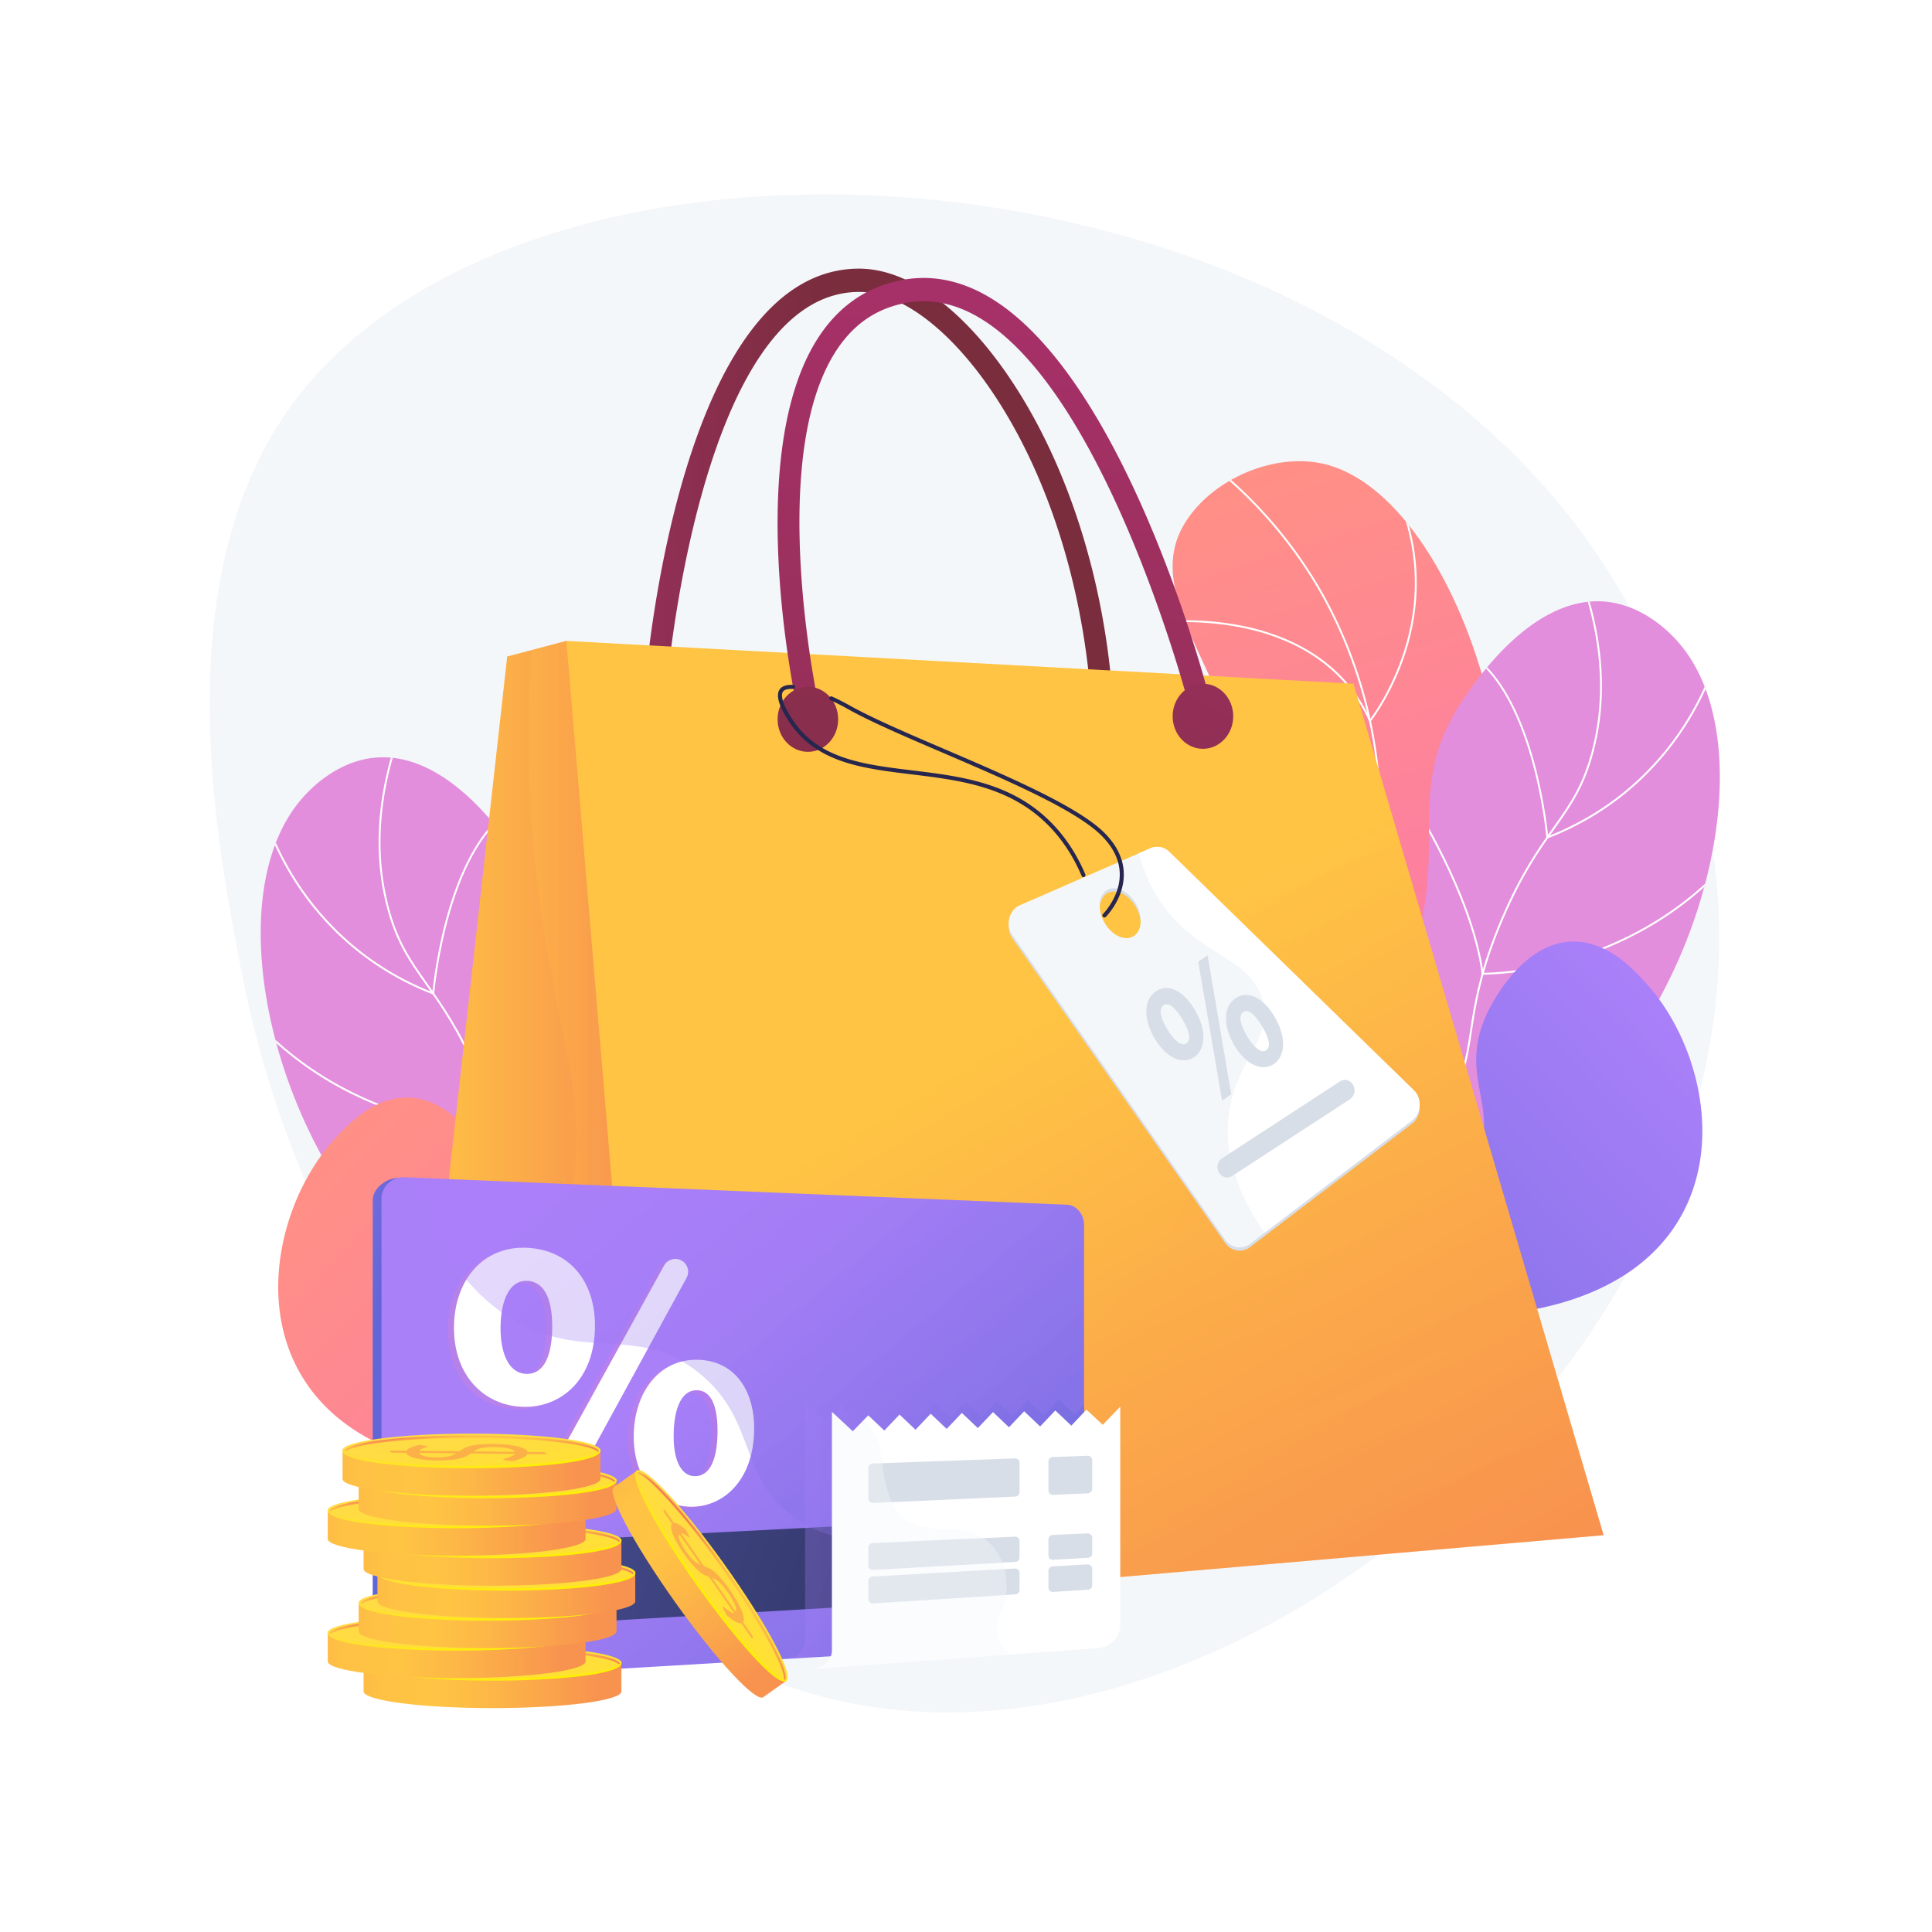 <svg xmlns="http://www.w3.org/2000/svg" xmlns:xlink="http://www.w3.org/1999/xlink" viewBox="0 0 3710 3710"><defs><style>.cls-1{fill:url(#linear-gradient);}.cls-2{fill:url(#linear-gradient-2);}.cls-3{fill:url(#linear-gradient-3);}.cls-4{isolation:isolate;}.cls-5{fill:#fff;}.cls-31,.cls-6{fill:#f4f7fa;}.cls-7{clip-path:url(#clip-path);}.cls-8{mix-blend-mode:soft-light;}.cls-9{clip-path:url(#clip-path-2);}.cls-10{fill:url(#linear-gradient-6);}.cls-11{clip-path:url(#clip-path-3);}.cls-12{fill:url(#linear-gradient-8);}.cls-13{fill:url(#linear-gradient-9);}.cls-14{fill:url(#linear-gradient-10);}.cls-15,.cls-17,.cls-29,.cls-30{opacity:0.3;}.cls-15,.cls-17,.cls-27,.cls-29,.cls-30,.cls-31{mix-blend-mode:multiply;}.cls-15{fill:url(#linear-gradient-11);}.cls-16{fill:url(#linear-gradient-12);}.cls-18{fill:url(#linear-gradient-13);}.cls-19{fill:url(#linear-gradient-14);}.cls-20{fill:url(#linear-gradient-15);}.cls-21{fill:url(#linear-gradient-16);}.cls-22{fill:#d8dee8;}.cls-23{fill:#26264f;}.cls-24{fill:url(#linear-gradient-17);}.cls-25{fill:url(#linear-gradient-18);}.cls-26{fill:url(#linear-gradient-19);}.cls-27{opacity:0.15;}.cls-28{fill:url(#linear-gradient-20);}.cls-29{fill:url(#linear-gradient-21);}.cls-30{fill:url(#linear-gradient-22);}.cls-31{opacity:0.4;}.cls-32{fill:url(#linear-gradient-23);}.cls-33{fill:url(#linear-gradient-24);}.cls-34{fill:url(#linear-gradient-25);}.cls-35{fill:#fcb048;}.cls-36{fill:url(#linear-gradient-26);}.cls-37{fill:url(#linear-gradient-27);}.cls-38{fill:url(#linear-gradient-28);}.cls-39{fill:url(#linear-gradient-29);}.cls-40{fill:url(#linear-gradient-30);}.cls-41{fill:url(#linear-gradient-31);}.cls-42{fill:url(#linear-gradient-32);}.cls-43{fill:url(#linear-gradient-33);}.cls-44{fill:url(#linear-gradient-34);}.cls-45{fill:url(#linear-gradient-35);}.cls-46{fill:url(#linear-gradient-36);}.cls-47{fill:url(#linear-gradient-37);}.cls-48{fill:url(#linear-gradient-38);}.cls-49{fill:url(#linear-gradient-39);}.cls-50{fill:url(#linear-gradient-40);}.cls-51{fill:url(#linear-gradient-41);}.cls-52{fill:url(#linear-gradient-42);}.cls-53{fill:url(#linear-gradient-43);}.cls-54{fill:url(#linear-gradient-44);}.cls-55{fill:url(#linear-gradient-45);}.cls-56{fill:url(#linear-gradient-46);}.cls-57{fill:url(#linear-gradient-47);}.cls-58{fill:url(#linear-gradient-48);}.cls-59{fill:url(#linear-gradient-49);}.cls-60{fill:url(#linear-gradient-50);}.cls-61{fill:url(#linear-gradient-51);}.cls-62{fill:url(#linear-gradient-52);}.cls-63{fill:url(#linear-gradient-53);}.cls-64{fill:url(#linear-gradient-54);}.cls-65{fill:url(#linear-gradient-55);}.cls-66{fill:url(#linear-gradient-56);}.cls-67{fill:url(#linear-gradient-57);}.cls-68{fill:url(#linear-gradient-58);}</style><linearGradient id="linear-gradient" x1="2321.58" y1="913.67" x2="2842.37" y2="2570.73" gradientUnits="userSpaceOnUse"><stop offset="0" stop-color="#ff9085"/><stop offset="1" stop-color="#fb6fbb"/></linearGradient><linearGradient id="linear-gradient-2" x1="3262.68" y1="1149.41" x2="3948.51" y2="-92.99" gradientUnits="userSpaceOnUse"><stop offset="0" stop-color="#e38ddd"/><stop offset="1" stop-color="#9571f6"/></linearGradient><linearGradient id="linear-gradient-3" x1="5203.57" y1="11478.38" x2="6392.88" y2="14061.24" xlink:href="#linear-gradient-2"/><clipPath id="clip-path"><path class="cls-1" d="M2621.78,2850.19c-86.65-99.34-199.68-259.14-237.28-473.74-43.18-246.41,52.54-339.86,54-623.42,2.13-404.77-269.26-582.51-161.33-751.61,52.64-82.46,169.35-131.88,263-111.07C2807.41,949.74,3020.6,1610.58,2800,1997c-99.78,174.75-234,215.8-283,408.06C2473.64,2574.92,2553.05,2741.27,2621.78,2850.19Z"/></clipPath><clipPath id="clip-path-2"><path class="cls-2" d="M2427.93,2719c-45.59-72.06-104.15-190-86.86-324.88,30.17-235.36,257.24-257.57,363.65-541.07,85.82-228.65-16.61-334.81,109.1-515.82,21-30.3,130.54-194.36,268.83-181.94,77.93,7,130.41,66.84,140.26,78.07,148.89,169.79,78.55,564-123.77,816.26-116.24,144.94-176.06,138.94-401,345.79A1619.52,1619.52,0,0,0,2427.93,2719Z"/></clipPath><linearGradient id="linear-gradient-6" x1="-271.33" y1="969.76" x2="-1502.24" y2="1980.86" gradientTransform="translate(3435.64 969.42) rotate(-3.96)" gradientUnits="userSpaceOnUse"><stop offset="0" stop-color="#aa80f9"/><stop offset="1" stop-color="#6165d7"/></linearGradient><clipPath id="clip-path-3"><path class="cls-3" d="M1375.27,3018.58c45.59-72.06,104.15-190,86.86-324.88-30.17-235.36-257.24-257.57-363.65-541.07-85.82-228.65,16.62-334.81-109.09-515.82-21-30.3-130.54-194.36-268.84-181.94-77.93,7-130.4,66.84-140.25,78.07-148.9,169.79-78.55,564,123.76,816.26,116.25,144.94,176.06,138.94,401,345.79A1619.17,1619.17,0,0,1,1375.27,3018.58Z"/></clipPath><linearGradient id="linear-gradient-8" x1="2234.92" y1="1443.47" x2="1004.02" y2="2454.57" gradientTransform="matrix(-1, -0.07, -0.07, 1, 2900.24, 969.42)" xlink:href="#linear-gradient"/><linearGradient id="linear-gradient-9" x1="877.88" y1="972.08" x2="1612.7" y2="940.13" gradientUnits="userSpaceOnUse"><stop offset="0" stop-color="#ab316d"/><stop offset="1" stop-color="#792d3d"/></linearGradient><linearGradient id="linear-gradient-10" x1="801.07" y1="2168.72" x2="1488.33" y2="2168.72" gradientUnits="userSpaceOnUse"><stop offset="0" stop-color="#ffc444"/><stop offset="1" stop-color="#f36f56"/></linearGradient><linearGradient id="linear-gradient-11" x1="986.61" y1="2168.72" x2="1488.33" y2="2168.72" xlink:href="#linear-gradient-10"/><linearGradient id="linear-gradient-12" x1="1828.72" y1="2052.52" x2="3028.88" y2="4074.61" xlink:href="#linear-gradient-10"/><linearGradient id="linear-gradient-13" x1="1825.22" y1="1873.06" x2="2796.81" y2="4154.84" xlink:href="#linear-gradient-10"/><linearGradient id="linear-gradient-14" x1="2004.46" y1="306.1" x2="1684.99" y2="3033.04" xlink:href="#linear-gradient-9"/><linearGradient id="linear-gradient-15" x1="2172.62" y1="199.37" x2="1248.28" y2="1957.88" xlink:href="#linear-gradient-9"/><linearGradient id="linear-gradient-16" x1="2755.06" y1="528.78" x2="1830.72" y2="2287.28" xlink:href="#linear-gradient-9"/><linearGradient id="linear-gradient-17" x1="495.45" y1="2628.03" x2="706.13" y2="2661.89" gradientTransform="matrix(1, 0, 0, 1, 0, 0)" xlink:href="#linear-gradient-6"/><linearGradient id="linear-gradient-18" x1="1283.71" y1="2622.69" x2="2156.49" y2="3664.76" gradientTransform="matrix(1, 0, 0, 1, 0, 0)" xlink:href="#linear-gradient-6"/><linearGradient id="linear-gradient-19" x1="1061.54" y1="2913.13" x2="2205.18" y2="3274.28" gradientUnits="userSpaceOnUse"><stop offset="0" stop-color="#444b8c"/><stop offset="1" stop-color="#26264f"/></linearGradient><linearGradient id="linear-gradient-20" x1="890.63" y1="2653.51" x2="1469.94" y2="2653.51" gradientTransform="matrix(1, 0.02, -0.02, 1, 8.04, -12.9)" xlink:href="#linear-gradient"/><linearGradient id="linear-gradient-21" x1="1253.43" y1="2116.37" x2="2126.22" y2="3158.44" gradientTransform="matrix(1, 0, 0, 1, 0, 0)" xlink:href="#linear-gradient-6"/><linearGradient id="linear-gradient-22" x1="1512.64" y1="2936.19" x2="2081.65" y2="2936.19" gradientTransform="matrix(1, 0, 0, 1, 0, 0)" xlink:href="#linear-gradient-6"/><linearGradient id="linear-gradient-23" x1="655.86" y1="3236.55" x2="1225.46" y2="3236.55" gradientUnits="userSpaceOnUse"><stop offset="0" stop-color="#fcb148"/><stop offset="0.05" stop-color="#fdba46"/><stop offset="0.14" stop-color="#ffc244"/><stop offset="0.32" stop-color="#ffc444"/><stop offset="0.48" stop-color="#fdb946"/><stop offset="0.78" stop-color="#f99c4d"/><stop offset="0.87" stop-color="#f8924f"/><stop offset="1" stop-color="#f8924f"/></linearGradient><linearGradient id="linear-gradient-24" x1="943.28" y1="3172.38" x2="973.31" y2="3423.77" gradientUnits="userSpaceOnUse"><stop offset="0" stop-color="#ffdb44"/><stop offset="1" stop-color="#feef06"/></linearGradient><linearGradient id="linear-gradient-25" x1="941.97" y1="3161.17" x2="951.2" y2="3238.38" xlink:href="#linear-gradient-24"/><linearGradient id="linear-gradient-26" x1="718.6" y1="897.56" x2="727.79" y2="974.49" gradientTransform="translate(1669.25 4127.84) rotate(180)" gradientUnits="userSpaceOnUse"><stop offset="0" stop-color="#f36f56"/><stop offset="0.31" stop-color="#f99c4c"/><stop offset="0.55" stop-color="#fdb946"/><stop offset="0.68" stop-color="#ffc444"/><stop offset="0.8" stop-color="#ffc244"/><stop offset="0.87" stop-color="#feba46"/><stop offset="0.92" stop-color="#fcad49"/><stop offset="0.96" stop-color="#f99a4d"/><stop offset="1" stop-color="#f68252"/><stop offset="1" stop-color="#f57e53"/></linearGradient><linearGradient id="linear-gradient-27" x1="587.04" y1="3178.87" x2="1156.64" y2="3178.87" xlink:href="#linear-gradient-23"/><linearGradient id="linear-gradient-28" x1="874.46" y1="3114.71" x2="904.49" y2="3366.09" xlink:href="#linear-gradient-24"/><linearGradient id="linear-gradient-29" x1="873.15" y1="3103.5" x2="882.38" y2="3180.7" xlink:href="#linear-gradient-24"/><linearGradient id="linear-gradient-30" x1="787.42" y1="955.23" x2="796.61" y2="1032.16" xlink:href="#linear-gradient-26"/><linearGradient id="linear-gradient-31" x1="646.42" y1="3121.36" x2="1216.03" y2="3121.36" xlink:href="#linear-gradient-23"/><linearGradient id="linear-gradient-32" x1="933.84" y1="3057.2" x2="963.87" y2="3308.59" xlink:href="#linear-gradient-24"/><linearGradient id="linear-gradient-33" x1="932.54" y1="3045.99" x2="941.76" y2="3123.19" xlink:href="#linear-gradient-24"/><linearGradient id="linear-gradient-34" x1="728.04" y1="1012.74" x2="737.23" y2="1089.67" xlink:href="#linear-gradient-26"/><linearGradient id="linear-gradient-35" x1="682.46" y1="3063.69" x2="1252.06" y2="3063.69" xlink:href="#linear-gradient-23"/><linearGradient id="linear-gradient-36" x1="969.88" y1="2999.53" x2="999.91" y2="3250.91" xlink:href="#linear-gradient-24"/><linearGradient id="linear-gradient-37" x1="968.57" y1="2988.31" x2="977.79" y2="3065.52" xlink:href="#linear-gradient-24"/><linearGradient id="linear-gradient-38" x1="692.01" y1="1070.41" x2="701.2" y2="1147.34" xlink:href="#linear-gradient-26"/><linearGradient id="linear-gradient-39" x1="655.86" y1="3001.46" x2="1225.46" y2="3001.46" xlink:href="#linear-gradient-23"/><linearGradient id="linear-gradient-40" x1="943.28" y1="2937.3" x2="973.31" y2="3188.68" xlink:href="#linear-gradient-24"/><linearGradient id="linear-gradient-41" x1="941.97" y1="2926.09" x2="951.2" y2="3003.29" xlink:href="#linear-gradient-24"/><linearGradient id="linear-gradient-42" x1="718.6" y1="1132.64" x2="727.79" y2="1209.57" xlink:href="#linear-gradient-26"/><linearGradient id="linear-gradient-43" x1="587.04" y1="2943.79" x2="1156.64" y2="2943.79" xlink:href="#linear-gradient-23"/><linearGradient id="linear-gradient-44" x1="874.46" y1="2879.62" x2="904.49" y2="3131.01" xlink:href="#linear-gradient-24"/><linearGradient id="linear-gradient-45" x1="873.15" y1="2868.41" x2="882.38" y2="2945.62" xlink:href="#linear-gradient-24"/><linearGradient id="linear-gradient-46" x1="787.42" y1="1190.32" x2="796.61" y2="1267.25" xlink:href="#linear-gradient-26"/><linearGradient id="linear-gradient-47" x1="646.42" y1="2886.28" x2="1216.03" y2="2886.28" xlink:href="#linear-gradient-23"/><linearGradient id="linear-gradient-48" x1="933.84" y1="2822.12" x2="963.87" y2="3073.5" xlink:href="#linear-gradient-24"/><linearGradient id="linear-gradient-49" x1="932.54" y1="2810.91" x2="941.76" y2="2888.11" xlink:href="#linear-gradient-24"/><linearGradient id="linear-gradient-50" x1="728.04" y1="1247.82" x2="737.23" y2="1324.75" xlink:href="#linear-gradient-26"/><linearGradient id="linear-gradient-51" x1="615.54" y1="2828.6" x2="1185.14" y2="2828.6" xlink:href="#linear-gradient-23"/><linearGradient id="linear-gradient-52" x1="902.96" y1="2764.44" x2="932.98" y2="3015.83" xlink:href="#linear-gradient-24"/><linearGradient id="linear-gradient-53" x1="901.65" y1="2753.23" x2="910.87" y2="2830.43" xlink:href="#linear-gradient-24"/><linearGradient id="linear-gradient-54" x1="758.93" y1="1305.5" x2="768.12" y2="1382.43" xlink:href="#linear-gradient-26"/><linearGradient id="linear-gradient-55" x1="1872.12" y1="2621.24" x2="2441.73" y2="2621.24" gradientTransform="matrix(0.58, 0.81, -0.81, 0.58, 2214.38, -230.34)" xlink:href="#linear-gradient-23"/><linearGradient id="linear-gradient-56" x1="2159.54" y1="2557.08" x2="2189.57" y2="2808.43" gradientTransform="matrix(0.58, 0.81, -0.81, 0.58, 2214.38, -230.34)" xlink:href="#linear-gradient-24"/><linearGradient id="linear-gradient-57" x1="2158.24" y1="2545.87" x2="2167.46" y2="2623.07" gradientTransform="matrix(0.58, 0.81, -0.81, 0.58, 2214.38, -230.34)" xlink:href="#linear-gradient-24"/><linearGradient id="linear-gradient-58" x1="-497.09" y1="1512.41" x2="-487.9" y2="1589.33" gradientTransform="matrix(-0.58, -0.81, 0.81, -0.58, -181.2, 3522.62)" xlink:href="#linear-gradient-26"/></defs><title>empty-cart</title><g class="cls-4"><g id="Background"><rect class="cls-5" width="3710" height="3710"/></g><g id="Illustration"><path class="cls-6" d="M3012.83,990.37C2407.1,227.55,973,184.91,551.37,790,319,1123.32,416.12,1621.66,464,1867.53,552.18,2320,769.56,2611.31,817,2673.1,932.2,2823,1212,3187.22,1632.89,3270.46c719.21,142.25,1616.63-582,1666.35-1399C3327.9,1400.34,3065.2,1056.32,3012.83,990.37Z"/><path class="cls-1" d="M2621.78,2850.19c-86.65-99.34-199.68-259.14-237.28-473.74-43.18-246.41,52.54-339.86,54-623.42,2.13-404.77-269.26-582.51-161.33-751.61,52.64-82.46,169.35-131.88,263-111.07C2807.41,949.74,3020.6,1610.58,2800,1997c-99.78,174.75-234,215.8-283,408.06C2473.64,2574.92,2553.05,2741.27,2621.78,2850.19Z"/><g class="cls-7"><g class="cls-8"><path class="cls-5" d="M2472.08,2570.3a954.35,954.35,0,0,1-10.65-163.21c2.62-125,30.09-204.66,64.86-305.51,22.59-65.52,48.19-139.78,71.44-240.51,43.48-188.42,54.47-252.76,49-346.43-10.84-185.52-80.81-326.35-121.55-393.79a852,852,0,0,0-223.51-245.2l2.15-2.91A855.78,855.78,0,0,1,2528.28,1119c40.91,67.72,111.17,209.15,122.06,395.44,5.5,94.13-5.51,158.65-49.09,347.46-23.29,100.92-48.92,175.28-71.54,240.88-34.67,100.55-62.05,180-64.67,304.41a951.23,951.23,0,0,0,10.61,162.59Z"/><path class="cls-5" d="M2630.31,1387.74l-1.21-2.72c-52.32-117.83-160.7-162.59-242.41-179.39-88.73-18.25-166.08-8.41-166.86-8.31l-.47-3.58c.78-.1,78.64-10,168,8.32,81.93,16.83,190.42,61.52,243.84,178.71,8.83-11.85,47.72-67,69.92-147,23.08-83.13,32.32-210.87-54.69-347.34l3.05-1.95c87.76,137.65,78.4,266.52,55.09,350.4-25.25,90.84-71.9,150-72.36,150.54Z"/><path class="cls-5" d="M2614,1810.61c-1.57,0-2.43,0-2.5,0l-1.52,0-.21-1.51c-18.74-129.51-81.6-204.18-131-244-53.59-43.19-103.42-55.91-103.91-56l.87-3.51c.5.13,51,13,105.17,56.62,49.8,40.09,113.06,115.07,132.25,244.89h.49c22.61,0,229.34-5.1,329.37-184.26l3.16,1.76c-55.64,99.66-143.67,145-207.71,165.4C2677.25,1809.41,2625.7,1810.61,2614,1810.61Z"/><path class="cls-5" d="M2597.89,2086.69c-38.75,0-61.93-8-62.23-8.08l-1.22-.43v-1.29c1.6-140.28-152.52-303.59-154.08-305.22l2.62-2.5c1.56,1.64,155.73,165,155.09,306.42,7.05,2.16,44.19,12.28,99.71,4.73,56.86-7.73,145.18-36.09,243-127.35l2.47,2.65c-98.65,92-187.82,120.56-245.25,128.32A299.83,299.83,0,0,1,2597.89,2086.69Z"/></g></g><path class="cls-2" d="M2427.93,2719c-45.59-72.06-104.15-190-86.86-324.88,30.17-235.36,257.24-257.57,363.65-541.07,85.82-228.65-16.61-334.81,109.1-515.82,21-30.3,130.54-194.36,268.83-181.94,77.93,7,130.41,66.84,140.26,78.07,148.89,169.79,78.55,564-123.77,816.26-116.24,144.94-176.06,138.94-401,345.79A1619.52,1619.52,0,0,0,2427.93,2719Z"/><g class="cls-9"><g class="cls-8"><path class="cls-5" d="M2441.43,2822.41c-39.8-201.61-19.29-357.06,61-462,39.3-51.4,78.55-73.5,120.09-96.9,44.63-25.13,90.78-51.12,138.38-116.86,46.26-63.88,53.24-109.52,62.07-167.29,7.95-52,17.85-116.74,59.88-215.17,36.85-86.27,70.27-133.49,99.76-175.15,31.93-45.09,57.14-80.71,74.77-149.28,28.8-112,16.64-234.87-36.14-365.18l3.35-1.36c53.08,131,65.29,254.67,36.29,367.45-17.79,69.2-43.18,105.06-75.31,150.46-29.39,41.51-62.7,88.57-99.39,174.49-41.86,98-51.71,162.48-59.64,214.29-8.9,58.25-15.94,104.27-62.71,168.86-48.07,66.38-94.57,92.57-139.53,117.89-41.22,23.21-80.15,45.13-119,95.95-79.6,104.11-99.89,258.59-60.29,459.13Z"/><path class="cls-5" d="M2969.66,1610.8l-.2-2.41c-.24-2.94-25.84-295.05-165.36-361.18l1.55-3.27c134.57,63.79,164.41,333.31,167.19,361.75,142.24-55.81,224.32-153.32,268.18-225.49,47.77-78.58,61.74-144.78,61.88-145.44l3.54.73c-.13.66-14.24,67.47-62.33,146.59-44.38,73-127.63,171.82-272.2,227.85Z"/><path class="cls-5" d="M2848.45,1871.62H2847l-1.55,0-.21-1.54c-10.27-78.17-46.19-163.26-74.51-220.87-30.71-62.47-59.33-107-59.62-107.41l3-2c.28.45,29,45.13,59.82,107.78,28.25,57.48,64,142.21,74.65,220.43,11.52,0,85.93-1.31,180.11-30.9s227.78-94.24,330.14-234.47l2.92,2.13c-103,141.07-237.44,206.12-332.11,235.84C2934.65,1870.44,2859.56,1871.62,2848.45,1871.62Z"/><path class="cls-5" d="M2767.15,2252.41c-65,0-103.54-8.78-104.4-9l-1.86-.44.54-1.83c49.18-167.14-77.23-355.57-78.52-357.46l3-2c1.29,1.89,127.74,190.31,79.54,358.64,20.75,4.3,211.77,39.1,459.57-72.09l1.48,3.3C2978.7,2237.82,2850.93,2252.41,2767.15,2252.41Z"/></g></g><path class="cls-10" d="M2397.39,2654.3a908.27,908.27,0,0,1,162.21-197.63c143.45-131.22,235.71-128.64,277-230.2,42.71-105.13-36-157.6,17.69-277.52,4.51-10.09,63.08-136.56,162.67-140.82,69.67-3,122,55.46,146.56,82.87,95.31,106.41,150.72,306.53,57.52,456.23-88.36,141.92-265.61,167.08-322,174.71-99,13.38-134.66-12.32-234.15,4C2543.82,2545.73,2453.52,2607.17,2397.39,2654.3Z"/><path class="cls-3" d="M1375.27,3018.58c45.59-72.06,104.15-190,86.86-324.88-30.17-235.36-257.24-257.57-363.65-541.07-85.82-228.65,16.62-334.81-109.09-515.82-21-30.3-130.54-194.36-268.84-181.94-77.93,7-130.4,66.84-140.25,78.07-148.9,169.79-78.55,564,123.76,816.26,116.25,144.94,176.06,138.94,401,345.79A1619.17,1619.17,0,0,1,1375.27,3018.58Z"/><g class="cls-11"><g class="cls-8"><path class="cls-5" d="M1361.77,3122l-3.55-.7c39.6-200.54,19.31-355-60.29-459.13-38.85-50.82-77.78-72.74-119-95.95-45-25.32-91.47-51.51-139.54-117.89-46.77-64.59-53.81-110.61-62.71-168.86-7.92-51.81-17.78-116.29-59.64-214.29-36.69-85.92-70-133-99.38-174.49-32.14-45.4-57.52-81.25-75.32-150.46-29-112.78-16.78-236.4,36.29-367.45l3.35,1.36c-52.77,130.31-64.93,253.18-36.14,365.18,17.63,68.57,42.85,104.19,74.77,149.28,29.49,41.66,62.92,88.88,99.76,175.15,42,98.43,51.93,163.16,59.88,215.17,8.83,57.77,15.81,103.41,62.07,167.29,47.61,65.74,93.75,91.73,138.38,116.86,41.55,23.4,80.79,45.5,120.09,96.9C1381.06,2765,1401.58,2920.41,1361.77,3122Z"/><path class="cls-5" d="M833.55,1910.4l-2.26-.87c-144.57-56-227.82-154.83-272.2-227.85-48.09-79.12-62.19-145.93-62.33-146.59l3.55-.73c.13.66,14.14,67,61.95,145.57,43.86,72.12,125.92,169.57,268.1,225.36,2.78-28.44,32.62-298,167.19-361.75l1.55,3.27C859.57,1613,834,1905.05,833.74,1908Z"/><path class="cls-5" d="M954.76,2171.22c-11.11,0-86.2-1.18-181.26-31-94.67-29.72-229.14-94.77-332.12-235.84l2.93-2.13c102.39,140.28,236.12,205,330.27,234.52s168.44,30.84,180,30.85c10.61-78.22,46.4-162.95,74.65-220.43,30.8-62.65,59.54-107.33,59.82-107.78l3,2c-.29.44-28.93,45-59.63,107.45-28.32,57.6-64.23,142.68-74.5,220.83l-.2,1.54-1.56,0Z"/><path class="cls-5" d="M1036.05,2552c-83.78,0-211.53-14.58-359.34-80.9l1.48-3.3C926,2579,1117,2544.2,1137.76,2539.91c-48.19-168.34,78.25-356.76,79.54-358.65l3,2c-1.28,1.89-127.69,190.32-78.52,357.46l.54,1.83-1.85.44C1139.59,2543.23,1101.05,2552,1036.05,2552Z"/></g></g><path class="cls-12" d="M1405.82,2953.9a908.68,908.68,0,0,0-162.22-197.63c-143.44-131.22-235.71-128.64-277-230.2-42.71-105.13,36-157.6-17.69-277.52-4.51-10.08-63.08-136.56-162.67-140.82-69.67-3-122,55.46-146.56,82.87C544.41,2297,489,2497.13,582.19,2646.83c88.37,141.92,265.61,167.08,322,174.71,99,13.38,134.66-12.32,234.16,4C1259.38,2845.33,1349.68,2906.77,1405.82,2953.9Z"/><path class="cls-13" d="M2116,1341a19.41,19.41,0,0,1-2,.1c-10.61,0-19.67-8.66-20.7-20.23C2075,1115.5,2012.69,920.34,1917.7,771.36c-84.15-132-184.34-210.73-268-210.73h-.28c-304.88.63-368.66,752.47-369.27,760.07-1,12.3-11,21.41-22.52,20.36s-19.94-11.89-18.95-24.19c2.61-32.67,67.89-800.24,410.66-801h.37c98.9,0,209.09,83.87,302.39,230.18,98.9,155.13,163.78,357.76,182.66,570.57C2135.8,1329,2127.41,1339.87,2116,1341Z"/><path class="cls-14" d="M843.8,2888.49l401.35,218.25,243.18-801.5L1087.64,1230.7,974,1260.62,801.63,2803.84C797.73,2838.78,814.58,2872.6,843.8,2888.49Z"/><path class="cls-15" d="M1488.33,2305.23,1087.64,1230.7l-67,17.65c-9.29,143.47-5.21,261.55,1.11,347.51,26.86,365.85,116.06,467.66,72.85,722.87-35.93,212.22-114.41,241-107.55,383.79,7.48,155.5,108.45,285.72,228.51,388.12l29.61,16.1Z"/><polygon class="cls-16" points="1087.64 1230.7 2599.06 1312.99 3079.38 2948 1245.15 3106.74 1087.64 1230.7"/><g class="cls-17"><path class="cls-18" d="M2599.06,1313l-788.22-42.91c-13.3,20.91-30.92,55-34.2,98.44-19.4,257,511,340.27,558.54,655.8,36.18,240.22-186.44,517.4-385.08,640.89-209.28,130.11-351.08,64.22-492.62,208.67-62.19,63.46-100.06,142.82-122.58,225.09l1744.48-151Z"/></g><path class="cls-19" d="M1551.22,1377.89c-9.44,0-18-7-20.24-17.26C1526.72,1341.16,1428.4,881,1567,655.18c39.73-64.73,95.24-104.24,165-117.46,358.38-67.82,579,758.91,588.24,794.14,3.11,11.88-3.34,24.23-14.41,27.57s-22.56-3.59-25.67-15.48c-2.16-8.23-219.35-823.18-540.93-762.19-58.85,11.15-103.82,43.21-137.47,98-128.87,209.92-31.28,666.05-30.28,670.64,2.62,12-4.32,24-15.51,26.87A19.67,19.67,0,0,1,1551.22,1377.89Z"/><ellipse class="cls-20" cx="1551.37" cy="1381.26" rx="58.17" ry="62.48"/><ellipse class="cls-21" cx="2310" cy="1375.47" rx="58.17" ry="62.48"/><path class="cls-22" d="M2714.72,2099.74l-469.24-457.57a33,33,0,0,0-36.44-6.94l-250.42,109.33c-21.1,9.21-28.37,37.38-14.7,57l408.69,585.15c11.3,16.18,32.54,19.74,47.89,8l311-236.93C2729.57,2144,2731.16,2115.76,2714.72,2099.74ZM2178.14,1803c-15.82,11.41-40.74,1.34-55.66-22.51s-14.22-52.44,1.59-63.86,40.73-1.34,55.66,22.51S2194,1791.61,2178.14,1803Z"/><path class="cls-6" d="M2714.72,2093.49l-469.24-457.56A32.94,32.94,0,0,0,2209,1629l-250.42,109.33c-21.1,9.21-28.37,37.38-14.7,57l408.69,585.16c11.3,16.17,32.54,19.74,47.89,8l311-236.92C2729.57,2137.75,2731.16,2109.51,2714.72,2093.49Zm-536.58-296.71c-15.82,11.42-40.74,1.34-55.66-22.51s-14.22-52.44,1.59-63.85,40.73-1.34,55.66,22.51S2194,1785.36,2178.14,1796.78Z"/><path class="cls-23" d="M2080.61,1684.41a3.84,3.84,0,0,1-3.54-2.35c-16.26-38.32-38.18-71.42-65.17-98.38-74-73.88-169.43-85.49-261.77-96.73-91.89-11.18-178.68-21.73-230.53-94.86-13.12-18.51-33.51-52-22.57-68.06,4.39-6.46,13.15-9.43,26-8.81a3.85,3.85,0,1,1-.36,7.69c-6.89-.32-15.82.35-19.28,5.45-5.81,8.55,3,31.82,22.49,59.28,49.87,70.34,135,80.7,225.17,91.67,93.63,11.39,190.46,23.17,266.28,98.92,27.69,27.67,50.17,61.59,66.81,100.83a3.86,3.86,0,0,1-2,5A4,4,0,0,1,2080.61,1684.41Z"/><path class="cls-23" d="M2120.69,1761.84a3.84,3.84,0,0,1-2.71-6.57c.32-.33,32.45-32.84,32.29-76.21-.09-26.64-12.21-52-36-75.37-50.48-49.58-184.42-107-302.59-157.64-72.12-30.92-140.25-60.12-185-85.3-10.14-5.71-20.87-11.14-31.9-16.12a3.85,3.85,0,1,1,3.18-7c11.22,5.07,22.16,10.6,32.5,16.42,44.38,25,112.32,54.1,184.25,84.93,118.79,50.92,253.43,108.64,305,159.22,25.35,24.9,38.24,52.12,38.32,80.92.13,46.62-33.15,80.21-34.57,81.62A3.85,3.85,0,0,1,2120.69,1761.84Z"/><path class="cls-5" d="M2714.72,2093.49l-469.24-457.56A32.94,32.94,0,0,0,2209,1629l-22.3,9.73a324.09,324.09,0,0,0,27.89,69.63c69.31,127.1,183,121.62,209.3,209.82,23.29,78.18-54.82,120.12-65.11,229.81-5.15,54.81,6.59,127.72,69.49,219.3l283.16-215.73C2729.57,2137.75,2731.16,2109.51,2714.72,2093.49Z"/><path class="cls-22" d="M2293.66,1937.74c25.7,42.51,20.38,77.77-.1,92.06-21.56,15-52.54,3.77-75.6-34.36-21.92-36.26-23.09-74.55,1.09-91.42C2243.45,1887,2272.68,1903.05,2293.66,1937.74ZM2241.82,1977c12.85,21.26,27.13,33.07,36.71,26.39,9.37-6.54,5.63-23.48-8.17-46.3-12.47-20.62-26-33.83-36.27-26.69C2224.28,1937.25,2229.54,1956.7,2241.82,1977Zm104.89,136.59L2301,1846.87l17.86-12.46,45.53,266.87ZM2446.64,1951c25.71,42.51,20.39,77.77-.09,92-21.35,14.9-52.33,3.62-75.6-34.36-21.93-36.26-23.09-74.55,1.09-91.42C2396.44,1900.26,2425.66,1916.31,2446.64,1951ZM2395,1990.13c12.63,21.4,26.9,33.22,36.49,26.54,9.36-6.54,5.62-23.48-8.17-46.3-12.48-20.63-25.82-34-36.06-26.84C2377.27,1950.52,2382.74,1969.81,2395,1990.13Z"/><path class="cls-22" d="M2356.54,2261.15a18.35,18.35,0,0,1-15.92-9.62c-5.33-9.43-2.53-21.72,6.25-27.45l226-147.34c8.79-5.72,20.23-2.71,25.56,6.72s2.54,21.72-6.25,27.45l-226,147.34A17.64,17.64,0,0,1,2356.54,2261.15Z"/><path class="cls-24" d="M2058.3,3112.73c0,20.52-14.57,38.17-32.44,39.23L766.51,3228.88c-23.86,1.41-50.79-18.77-50.79-42.62V2304.93c0-23.85,27.58-43.9,51.44-42.91l1258.7,53.88c17.87.74,32.44,18.13,32.44,38.65Z"/><path class="cls-25" d="M2081.65,3114.17c0,20.62-14.64,38.35-32.6,39.42L776.25,3229a40.8,40.8,0,0,1-43.68-41V2302.47a41.67,41.67,0,0,1,43.68-41.77l1272.8,52.78c18,.74,32.6,18.22,32.6,38.84Z"/><polygon class="cls-26" points="2081.65 2906.56 732.57 2975.77 732.57 3137.95 2081.65 3058.76 2081.65 2906.56"/><g class="cls-27"><path class="cls-28" d="M1130.73,2553.55c-1.53,100.65-64.47,152.95-134.56,152.68-76.35-.29-137.56-58.84-136.11-155,1.39-91.4,59-156.52,144.52-150.13C1087.59,2407.34,1132,2471.41,1130.73,2553.55Zm-181.27-1.93c-.8,52.5,16.38,90.66,49.94,91.29,32.31.6,48.41-32.32,49.24-87.4.76-49.8-12-89.08-47.29-91.2C967,2462.26,950.22,2501.43,949.46,2551.62Zm70.85,323.57,243.2-440.32a24.6,24.6,0,0,1,23.37-12.64h0a24.61,24.61,0,0,1,19.76,36.34l-240.5,440.19a24.6,24.6,0,0,1-20.51,12.79l-2.69.12A24.61,24.61,0,0,1,1020.31,2875.19Zm416.12-124.09C1435,2844.32,1381,2895.32,1321,2898c-64.49,2.83-116.51-48.58-115.86-137.17,1.28-84.25,50.36-146.87,123.36-144.91C1399.57,2617.78,1437.58,2675,1436.43,2751.1ZM1282,2757.22c-1.4,48.48,13.22,83,41.89,82.12,27.61-.8,41.43-31.9,42.2-82.84.7-46.06-9.56-81.78-39.71-82.15C1296.4,2674,1282.67,2710.89,1282,2757.22Z"/></g><path class="cls-5" d="M1142.47,2548.86c-1.52,100.65-64.47,152.95-134.55,152.68-76.36-.29-137.57-58.83-136.11-155,1.38-91.4,59-156.52,144.51-150.12C1099.33,2402.66,1143.72,2466.72,1142.47,2548.86Zm-181.27-1.93c-.79,52.51,16.39,90.67,49.95,91.29,32.3.6,48.41-32.31,49.24-87.39.75-49.8-12-89.09-47.3-91.2C978.77,2457.57,962,2496.75,961.2,2546.93Zm70.86,323.57,243.19-440.31a24.63,24.63,0,0,1,23.38-12.65h0a24.62,24.62,0,0,1,19.76,36.35l-240.5,440.19a24.62,24.62,0,0,1-20.51,12.78l-2.69.12A24.61,24.61,0,0,1,1032.06,2870.5Zm416.11-124.09c-1.41,93.22-55.44,144.22-115.4,146.85-64.48,2.84-116.51-48.58-115.85-137.17,1.27-84.25,50.36-146.87,123.36-144.91C1411.32,2613.09,1449.32,2670.33,1448.17,2746.41Zm-154.46,6.12c-1.39,48.48,13.23,83,41.89,82.13,27.62-.81,41.43-31.91,42.2-82.85.7-46-9.55-81.78-39.7-82.14C1308.14,2669.3,1294.41,2706.21,1293.71,2752.53Z"/><path class="cls-29" d="M2049.05,2313.48,790.91,2261.31c56.79,168.16,138.11,243.49,208,280.36,133,70.2,228.36,3.16,342.34,94,117,93.24,72.44,208.35,195.63,285.91,92.59,58.3,152.27,15,248.29,67.72,71.12,39,115.55,105.13,144,171.35l120-7.11c18-1.07,32.6-18.8,32.6-39.42V2352.32C2081.65,2331.7,2067,2314.22,2049.05,2313.48Z"/><path class="cls-30" d="M2063.93,2716.53l-30.7-29.13-29.13,30.7L1973.4,2689l-29.13,30.7-30.7-29.13-29.13,30.7-30.7-29.13-29.12,30.7-30.7-29.13-29.13,30.7-30.7-29.13L1705,2726l-30.7-29.13-29.13,30.7-30.7-29.13-29.12,30.7-39.23-37.22v459.84s-1.6,26.34-33.44,33.27l542.94-39.81a44.45,44.45,0,0,0,17.21-4.9,42.64,42.64,0,0,0,8.86-26.1V2697.85Z"/><path class="cls-5" d="M2151.21,2701.28v418.88c0,23.38-18.62,42.8-41.92,44.52l-172.17,12.61-372,27.2c31.84-6.93,32.53-33.27,32.53-33.27V2711.37l40,37.23,20.95-21.67,8.76-9,30.79,29.13,29.18-30.7,30.72,29.13,29.14-30.7,30.7,29.12,29.13-30.69,30.7,29.12,29.13-30.7,30.7,29.13,29.15-30.7,30.69,29.13,29.13-30.7,30.7,29.15,29.13-30.72,31.28,29.14Z"/><path class="cls-22" d="M2088.53,2944.55l-67.15,3a8.45,8.45,0,0,0-8.07,8.44v30.82a8.45,8.45,0,0,0,8.93,8.44l67.15-3.78a8.46,8.46,0,0,0,8-8.44V2953A8.46,8.46,0,0,0,2088.53,2944.55Z"/><path class="cls-22" d="M2088.43,3004.11l-67.14,3.79a8.45,8.45,0,0,0-8,8.44v32.17a8.45,8.45,0,0,0,9,8.44l67.15-4.28a8.46,8.46,0,0,0,7.91-8.44v-31.68A8.46,8.46,0,0,0,2088.43,3004.11Z"/><path class="cls-22" d="M2097.36,2859.14V2804a8.45,8.45,0,0,0-8.75-8.45l-67.15,2.41a8.46,8.46,0,0,0-8.15,8.45v55.75a8.46,8.46,0,0,0,8.84,8.45l67.14-3A8.44,8.44,0,0,0,2097.36,2859.14Z"/><path class="cls-22" d="M1949,2950.84l-273.4,12.33a8.45,8.45,0,0,0-8.07,8.45v34.71a8.45,8.45,0,0,0,8.93,8.44l273.4-15.41a8.45,8.45,0,0,0,8-8.44v-31.63A8.46,8.46,0,0,0,1949,2950.84Z"/><path class="cls-22" d="M1948.93,3012l-273.4,15.42a8.45,8.45,0,0,0-8,8.44v34.76a8.45,8.45,0,0,0,9,8.43l273.4-17.45a8.46,8.46,0,0,0,7.92-8.44v-32.71A8.46,8.46,0,0,0,1948.93,3012Z"/><path class="cls-22" d="M1957.86,2865.43V2809a8.45,8.45,0,0,0-8.76-8.45l-273.4,9.84a8.46,8.46,0,0,0-8.15,8.45v58.89a8.46,8.46,0,0,0,8.84,8.45l273.4-12.33A8.45,8.45,0,0,0,1957.86,2865.43Z"/><path class="cls-31" d="M1936.83,3177.29,1565,3204.49c31.85-6.93,32.68-33.27,32.68-33.27V2711.37l40,37.23,20.95-21.67c17.48,15.81,31.52,41.2,35.42,81.44,13,134,75.76,125.14,149.84,130.17s108.18,90.77,78.2,157C1908.65,3125.17,1914.12,3155,1936.83,3177.29Z"/><path class="cls-32" d="M698.19,3193v54.91c0,17.74,110.83,32.13,247.56,32.13s247.55-14.39,247.55-32.13V3193Z"/><path class="cls-33" d="M1193.3,3193c0,17.74-110.83,32.13-247.55,32.13S698.19,3210.77,698.19,3193,809,3160.9,945.75,3160.9,1193.3,3175.29,1193.3,3193Z"/><path class="cls-34" d="M945.75,3227.37c-121.09,0-247.71-11.56-247.71-33.87,0-1.23.44-3.38,1.67-3.38s.69,1.68.69,2.91c0,14.15,100.76,29.91,245.35,29.91s245.34-15.76,245.34-29.91c0-1.23.21-2.37,1.43-2.37s.93,1.63.93,2.86C1193.45,3215.82,1066.83,3227.37,945.75,3227.37Z"/><path class="cls-35" d="M922.35,3194.82q3.64-2.52,7.78-5a49.13,49.13,0,0,1,10.64-4.43,102.48,102.48,0,0,1,16.32-3.23,207.84,207.84,0,0,1,24.44-1.32q14.36-.06,27,.91a185.11,185.11,0,0,1,22.15,2.94,68.66,68.66,0,0,1,15.56,4.82c4,1.92,6.34,4.12,7.11,6.59l27.87.29a27.1,27.1,0,0,1,5.35.49c1.55.32,2.31.72,2.31,1.21v2.29l-35.83-.34q-1.89,4.21-9.61,7.71a97,97,0,0,1-19.65,6.06l-13-1.81a15.74,15.74,0,0,1-2.88-.68c-.76-.28-1.12-.58-1.12-.9s1-1,3-1.51,4.3-1.27,6.84-2.11a69.93,69.93,0,0,0,7.48-3,10.14,10.14,0,0,0,4.9-4.08l-84.58-.84a79.24,79.24,0,0,1-7.47,4.82,48.93,48.93,0,0,1-11,4.27,115.34,115.34,0,0,1-17,3.07,239.42,239.42,0,0,1-25.66,1.26c-7.76,0-15.3-.26-22.7-.88a155.33,155.33,0,0,1-19.69-2.81,61.21,61.21,0,0,1-14.13-4.63c-3.66-1.83-5.72-3.94-6.15-6.33l-23-.24a30.39,30.39,0,0,1-5.42-.47c-1.58-.31-2.39-.72-2.39-1.23v-2.29l31.37.3c1.39-2.42,4.23-4.53,8.58-6.32a98.3,98.3,0,0,1,15.92-4.79l10.51,1.44c3.19.45,4.78,1,4.78,1.58,0,.32-.64.72-2,1.21s-2.9,1.05-4.71,1.72a43.1,43.1,0,0,0-5.23,2.36,11.08,11.08,0,0,0-3.82,3.06ZM845,3198a8.33,8.33,0,0,0,4.16,3.89,33.16,33.16,0,0,0,8,2.69,82.07,82.07,0,0,0,10.74,1.55q6,.48,12.52.46a132.37,132.37,0,0,0,13.3-.66,76.24,76.24,0,0,0,10-1.68,46.16,46.16,0,0,0,7.48-2.47,42,42,0,0,0,5.72-3.06Zm184.13-2c-.63-1.53-2.17-2.87-4.56-4a41.34,41.34,0,0,0-9.16-2.89,102.11,102.11,0,0,0-13-1.74q-7.4-.57-16.34-.53a123.09,123.09,0,0,0-13.69.71,71.88,71.88,0,0,0-9.94,1.8,36.26,36.26,0,0,0-7.15,2.65,51.32,51.32,0,0,0-5.48,3.22Z"/><path class="cls-36" d="M945.78,3164.38c-110.38,0-225.31,9.71-243.7,28.52a22.21,22.21,0,0,1,2,2.11c15.5-13.05,110.4-26.2,241.69-26.2,134.66,0,231.09,13.83,242.76,27.21a21.81,21.81,0,0,1,1.86-2.1C1175.21,3174.45,1058.12,3164.38,945.78,3164.38Z"/><path class="cls-37" d="M629.37,3135.35v54.91c0,17.75,110.83,32.13,247.56,32.13s247.55-14.38,247.55-32.13v-54.91Z"/><path class="cls-38" d="M1124.48,3135.35c0,17.75-110.83,32.13-247.55,32.13s-247.56-14.38-247.56-32.13,110.83-32.12,247.56-32.12S1124.48,3117.61,1124.48,3135.35Z"/><path class="cls-39" d="M876.93,3169.69c-121.09,0-247.71-11.56-247.71-33.87,0-1.22.44-3.38,1.67-3.38s.69,1.69.69,2.91c0,14.15,100.76,29.91,245.35,29.91s245.34-15.76,245.34-29.91c0-1.22.21-2.37,1.43-2.37s.93,1.64.93,2.86C1124.63,3158.15,998,3169.69,876.93,3169.69Z"/><path class="cls-35" d="M853.53,3137.14q3.65-2.52,7.78-5a48.62,48.62,0,0,1,10.64-4.44,101.48,101.48,0,0,1,16.32-3.22,203.58,203.58,0,0,1,24.44-1.32q14.35-.08,26.95.91a183.23,183.23,0,0,1,22.15,2.93,68.62,68.62,0,0,1,15.56,4.83c4,1.92,6.35,4.11,7.11,6.59l27.87.28a27,27,0,0,1,5.35.5c1.56.31,2.31.71,2.31,1.2v2.3l-35.83-.35q-1.89,4.22-9.61,7.72a97.63,97.63,0,0,1-19.65,6.06l-13-1.82a15,15,0,0,1-2.88-.68c-.76-.27-1.12-.57-1.12-.9s1-.94,3-1.51,4.3-1.27,6.84-2.1a68,68,0,0,0,7.48-3,10.07,10.07,0,0,0,4.9-4.07l-84.58-.84a81.29,81.29,0,0,1-7.47,4.82,48.49,48.49,0,0,1-11,4.26,115.2,115.2,0,0,1-17,3.08,242.42,242.42,0,0,1-25.66,1.25c-7.76,0-15.3-.26-22.7-.88A153.54,153.54,0,0,1,772,3151a61.24,61.24,0,0,1-14.13-4.62c-3.66-1.84-5.72-4-6.15-6.34l-23-.23a29.44,29.44,0,0,1-5.42-.48c-1.58-.31-2.39-.71-2.39-1.22v-2.3l31.37.3c1.39-2.42,4.23-4.52,8.58-6.32a99.31,99.31,0,0,1,15.92-4.79l10.51,1.45c3.19.44,4.78,1,4.78,1.57,0,.33-.64.73-2,1.21s-2.9,1.06-4.71,1.73a41.62,41.62,0,0,0-5.23,2.36,11,11,0,0,0-3.82,3.06Zm-77.4,3.13a8.28,8.28,0,0,0,4.16,3.89,32.73,32.73,0,0,0,8,2.69A80.4,80.4,0,0,0,799,3148.4q6,.49,12.52.46a129.73,129.73,0,0,0,13.3-.65,77.85,77.85,0,0,0,9.95-1.69,46.16,46.16,0,0,0,7.48-2.47A41.94,41.94,0,0,0,848,3141Zm184.13-2.05c-.63-1.53-2.17-2.86-4.56-4a40.82,40.82,0,0,0-9.16-2.89,100,100,0,0,0-13-1.75q-7.39-.57-16.34-.53a128.14,128.14,0,0,0-13.69.71,70.31,70.31,0,0,0-9.94,1.81,35.67,35.67,0,0,0-7.15,2.64,51.35,51.35,0,0,0-5.48,3.23Z"/><path class="cls-40" d="M877,3106.7c-110.38,0-225.31,9.72-243.7,28.52a21.18,21.18,0,0,1,2,2.12c15.5-13.06,110.4-26.2,241.69-26.2,134.66,0,231.09,13.83,242.77,27.2a21.44,21.44,0,0,1,1.85-2.09C1106.39,3116.78,989.3,3106.7,877,3106.7Z"/><path class="cls-41" d="M688.75,3077.85v54.91c0,17.74,110.84,32.12,247.56,32.12s247.56-14.38,247.56-32.12v-54.91Z"/><path class="cls-42" d="M1183.87,3077.85c0,17.74-110.84,32.12-247.56,32.12s-247.56-14.38-247.56-32.12,110.84-32.13,247.56-32.13S1183.87,3060.1,1183.87,3077.85Z"/><path class="cls-43" d="M936.31,3112.19c-121.09,0-247.7-11.57-247.7-33.87,0-1.23.43-3.38,1.66-3.38s.7,1.68.7,2.91c0,14.14,100.76,29.91,245.34,29.91s245.34-15.77,245.34-29.91c0-1.23.21-2.38,1.43-2.38s.93,1.64.93,2.86C1184,3100.64,1057.39,3112.19,936.31,3112.19Z"/><path class="cls-35" d="M912.92,3079.64q3.63-2.52,7.78-5a48.75,48.75,0,0,1,10.63-4.43,101.37,101.37,0,0,1,16.32-3.23,207.84,207.84,0,0,1,24.44-1.32q14.35-.07,26.95.91a181.29,181.29,0,0,1,22.16,2.94,68.56,68.56,0,0,1,15.55,4.82q6,2.88,7.11,6.59l27.88.28a27.79,27.79,0,0,1,5.34.5c1.56.32,2.31.72,2.31,1.2v2.3l-35.83-.35q-1.89,4.23-9.61,7.72a97.63,97.63,0,0,1-19.65,6.06l-13-1.81a14.88,14.88,0,0,1-2.88-.69c-.75-.27-1.12-.57-1.12-.89s1-1,3-1.51,4.29-1.27,6.83-2.11a68,68,0,0,0,7.48-3,10.15,10.15,0,0,0,4.91-4.07l-84.59-.84a79.24,79.24,0,0,1-7.47,4.82,48.3,48.3,0,0,1-11,4.26,113.91,113.91,0,0,1-17,3.08,242.13,242.13,0,0,1-25.66,1.25c-7.76,0-15.3-.25-22.69-.88a155.36,155.36,0,0,1-19.7-2.8,61.54,61.54,0,0,1-14.13-4.63c-3.66-1.84-5.72-3.95-6.15-6.33l-22.94-.24a29.47,29.47,0,0,1-5.43-.48c-1.58-.3-2.38-.71-2.39-1.22v-2.29l31.38.3c1.39-2.42,4.23-4.53,8.57-6.32a97.14,97.14,0,0,1,15.93-4.79l10.51,1.44c3.19.45,4.77,1,4.77,1.57,0,.33-.64.73-2,1.21l-4.71,1.73a43.1,43.1,0,0,0-5.23,2.36,11.18,11.18,0,0,0-3.82,3.06Zm-77.41,3.13a8.31,8.31,0,0,0,4.17,3.89,33.66,33.66,0,0,0,8,2.69,80.49,80.49,0,0,0,10.74,1.54q6,.49,12.53.47a132.32,132.32,0,0,0,13.29-.66,79.78,79.78,0,0,0,9.95-1.68,47.12,47.12,0,0,0,7.48-2.48,41.36,41.36,0,0,0,5.72-3.05Zm184.13-2.06c-.63-1.52-2.16-2.86-4.55-4a41.61,41.61,0,0,0-9.17-2.89,101.73,101.73,0,0,0-13-1.75q-7.39-.57-16.34-.52a122.76,122.76,0,0,0-13.68.71,69.17,69.17,0,0,0-9.95,1.8,36.93,36.93,0,0,0-7.15,2.64,53.09,53.09,0,0,0-5.48,3.23Z"/><path class="cls-44" d="M936.34,3049.2c-110.38,0-225.31,9.71-243.7,28.51a22.32,22.32,0,0,1,2,2.12c15.5-13.06,110.4-26.2,241.69-26.2,134.66,0,231.09,13.83,242.77,27.21a20.43,20.43,0,0,1,1.85-2.1C1165.77,3059.27,1048.68,3049.2,936.34,3049.2Z"/><path class="cls-45" d="M724.79,3020.17v54.91c0,17.74,110.83,32.13,247.55,32.13s247.56-14.39,247.56-32.13v-54.91Z"/><ellipse class="cls-46" cx="972.34" cy="3020.17" rx="247.56" ry="32.13"/><path class="cls-47" d="M972.34,3054.51c-121.08,0-247.7-11.56-247.7-33.87,0-1.23.44-3.38,1.66-3.38s.7,1.69.7,2.91c0,14.15,100.76,29.91,245.34,29.91s245.34-15.76,245.34-29.91c0-1.22.21-2.37,1.44-2.37s.93,1.63.93,2.86C1220.05,3043,1093.43,3054.51,972.34,3054.51Z"/><path class="cls-35" d="M949,3022c2.43-1.68,5-3.34,7.78-5a49.25,49.25,0,0,1,10.63-4.43,102.48,102.48,0,0,1,16.32-3.23,208,208,0,0,1,24.45-1.32q14.36-.06,26.94.92a183.15,183.15,0,0,1,22.16,2.93,68.28,68.28,0,0,1,15.56,4.83q6,2.87,7.11,6.59l27.87.28a27.07,27.07,0,0,1,5.34.49c1.56.32,2.32.72,2.32,1.21v2.29l-35.84-.34c-1.25,2.81-4.46,5.38-9.6,7.71a97.34,97.34,0,0,1-19.65,6.07l-13-1.82a16.07,16.07,0,0,1-2.89-.68c-.75-.28-1.11-.57-1.12-.9s1-.94,3-1.51,4.3-1.27,6.84-2.1a69.85,69.85,0,0,0,7.47-3,10.17,10.17,0,0,0,4.91-4.08L971,3026.1a81.29,81.29,0,0,1-7.47,4.82,49.16,49.16,0,0,1-11,4.26,115.59,115.59,0,0,1-17,3.07,239.48,239.48,0,0,1-25.67,1.26c-7.75,0-15.3-.26-22.69-.88a155.07,155.07,0,0,1-19.69-2.81,61.72,61.72,0,0,1-14.13-4.62q-5.51-2.76-6.15-6.34l-22.95-.23a31.29,31.29,0,0,1-5.42-.48c-1.58-.31-2.39-.72-2.39-1.22v-2.3l31.37.3c1.39-2.42,4.23-4.53,8.58-6.32a98,98,0,0,1,15.92-4.79l10.51,1.44q4.79.67,4.78,1.58c0,.32-.65.73-2,1.21l-4.71,1.72a45.31,45.31,0,0,0-5.22,2.36,11,11,0,0,0-3.82,3.06Zm-77.41,3.13a8.35,8.35,0,0,0,4.17,3.89,33.22,33.22,0,0,0,8,2.69,80.81,80.81,0,0,0,10.75,1.55q6,.5,12.52.46a126.83,126.83,0,0,0,13.3-.66,76.54,76.54,0,0,0,10-1.68,46.16,46.16,0,0,0,7.48-2.47,42.32,42.32,0,0,0,5.71-3Zm184.14-2.05c-.63-1.53-2.17-2.87-4.56-4a40.71,40.71,0,0,0-9.17-2.9,101.62,101.62,0,0,0-13-1.74q-7.38-.57-16.33-.53a125.56,125.56,0,0,0-13.69.71,70.47,70.47,0,0,0-9.95,1.81,35.79,35.79,0,0,0-7.14,2.64,48.82,48.82,0,0,0-5.48,3.23Z"/><path class="cls-48" d="M972.38,2991.52c-110.38,0-225.32,9.71-243.7,28.52a22.21,22.21,0,0,1,2,2.11c15.49-13.05,110.4-26.2,241.69-26.2,134.66,0,231.08,13.83,242.76,27.21a24.58,24.58,0,0,1,1.85-2.1C1201.81,3001.59,1084.72,2991.52,972.38,2991.52Z"/><path class="cls-49" d="M698.19,2958v54.9c0,17.75,110.83,32.13,247.56,32.13s247.55-14.38,247.55-32.13V2958Z"/><path class="cls-50" d="M1193.3,2958c0,17.74-110.83,32.12-247.55,32.12S698.19,2975.69,698.19,2958s110.83-32.13,247.56-32.13S1193.3,2940.2,1193.3,2958Z"/><path class="cls-51" d="M945.75,2992.29c-121.09,0-247.71-11.57-247.71-33.88,0-1.22.44-3.37,1.67-3.37s.69,1.68.69,2.91c0,14.14,100.76,29.9,245.35,29.9s245.34-15.76,245.34-29.9c0-1.23.21-2.38,1.43-2.38s.93,1.64.93,2.86C1193.45,2980.74,1066.83,2992.29,945.75,2992.29Z"/><path class="cls-35" d="M922.35,2959.74c2.43-1.69,5-3.34,7.78-5a48.64,48.64,0,0,1,10.64-4.43,101.37,101.37,0,0,1,16.32-3.23,207.84,207.84,0,0,1,24.44-1.32q14.36-.08,27,.91a183.23,183.23,0,0,1,22.15,2.93,69.13,69.13,0,0,1,15.56,4.83c4,1.92,6.34,4.12,7.11,6.59l27.87.28a27.82,27.82,0,0,1,5.35.5c1.55.32,2.31.72,2.31,1.2v2.3L1053,2965q-1.89,4.22-9.61,7.72a97.63,97.63,0,0,1-19.65,6.06l-13-1.82a14.24,14.24,0,0,1-2.88-.68c-.76-.27-1.12-.57-1.12-.9s1-.94,3-1.5,4.3-1.27,6.84-2.11a68,68,0,0,0,7.48-3,10.07,10.07,0,0,0,4.9-4.07l-84.58-.84a79.24,79.24,0,0,1-7.47,4.82,48.49,48.49,0,0,1-11,4.26,115.2,115.2,0,0,1-17,3.08,242.42,242.42,0,0,1-25.66,1.25c-7.76,0-15.3-.25-22.7-.88a155.45,155.45,0,0,1-19.69-2.8,61.21,61.21,0,0,1-14.13-4.63c-3.66-1.84-5.72-3.95-6.15-6.34l-23-.23a29.44,29.44,0,0,1-5.42-.48c-1.58-.3-2.39-.71-2.39-1.22v-2.29l31.37.29c1.39-2.41,4.23-4.52,8.58-6.32a99.31,99.31,0,0,1,15.92-4.79l10.51,1.45q4.79.67,4.78,1.57c0,.33-.64.73-2,1.21s-2.9,1.06-4.71,1.73a41.62,41.62,0,0,0-5.23,2.36,11.08,11.08,0,0,0-3.82,3.06Zm-77.4,3.12a8.28,8.28,0,0,0,4.16,3.89,33.14,33.14,0,0,0,8,2.7,82.16,82.16,0,0,0,10.74,1.54q6,.5,12.52.46a129.73,129.73,0,0,0,13.3-.65,77.85,77.85,0,0,0,10-1.69,46.16,46.16,0,0,0,7.48-2.47,41.94,41.94,0,0,0,5.72-3Zm184.13-2.05c-.63-1.52-2.17-2.86-4.56-4a40.82,40.82,0,0,0-9.16-2.89,102,102,0,0,0-13-1.75q-7.4-.57-16.34-.53a128.14,128.14,0,0,0-13.69.71,70.31,70.31,0,0,0-9.94,1.81,36.93,36.93,0,0,0-7.15,2.64,51.35,51.35,0,0,0-5.48,3.23Z"/><path class="cls-52" d="M945.78,2929.3c-110.38,0-225.31,9.71-243.7,28.51a22.32,22.32,0,0,1,2,2.12c15.5-13.06,110.4-26.2,241.69-26.2,134.66,0,231.09,13.83,242.76,27.2a23,23,0,0,1,1.86-2.09C1175.21,2939.37,1058.12,2929.3,945.78,2929.3Z"/><path class="cls-53" d="M629.37,2900.27v54.91c0,17.74,110.83,32.12,247.56,32.12s247.55-14.38,247.55-32.12v-54.91Z"/><ellipse class="cls-54" cx="876.93" cy="2900.27" rx="247.56" ry="32.13"/><path class="cls-55" d="M876.93,2934.61c-121.09,0-247.71-11.56-247.71-33.87,0-1.23.44-3.38,1.67-3.38s.69,1.68.69,2.91c0,14.15,100.76,29.91,245.35,29.91s245.34-15.76,245.34-29.91c0-1.23.21-2.37,1.43-2.37s.93,1.63.93,2.86C1124.63,2923.06,998,2934.61,876.93,2934.61Z"/><path class="cls-35" d="M853.53,2902.06q3.65-2.52,7.78-5a49.13,49.13,0,0,1,10.64-4.43,102.48,102.48,0,0,1,16.32-3.23,207.84,207.84,0,0,1,24.44-1.32q14.35-.06,26.95.92a183.23,183.23,0,0,1,22.15,2.93,68.66,68.66,0,0,1,15.56,4.82c4,1.92,6.35,4.12,7.11,6.59l27.87.29a27.1,27.1,0,0,1,5.35.49c1.56.32,2.31.72,2.31,1.21v2.29l-35.83-.34q-1.89,4.22-9.61,7.71a97,97,0,0,1-19.65,6.06l-13-1.81a15.74,15.74,0,0,1-2.88-.68c-.76-.28-1.12-.58-1.12-.9s1-.95,3-1.51,4.3-1.27,6.84-2.11a67.89,67.89,0,0,0,7.48-2.95,10.14,10.14,0,0,0,4.9-4.08l-84.58-.84a79.24,79.24,0,0,1-7.47,4.82,48.93,48.93,0,0,1-11,4.27,115.34,115.34,0,0,1-17,3.07,239.42,239.42,0,0,1-25.66,1.26c-7.76,0-15.3-.26-22.7-.88a157.17,157.17,0,0,1-19.69-2.81,61.21,61.21,0,0,1-14.13-4.63c-3.66-1.83-5.72-3.94-6.15-6.33l-23-.24a30.39,30.39,0,0,1-5.42-.47c-1.58-.31-2.39-.72-2.39-1.23v-2.29l31.37.3c1.39-2.42,4.23-4.53,8.58-6.32a98.3,98.3,0,0,1,15.92-4.79l10.51,1.44c3.19.45,4.78,1,4.78,1.58,0,.32-.64.72-2,1.21s-2.9,1-4.71,1.72a43.1,43.1,0,0,0-5.23,2.36,11.08,11.08,0,0,0-3.82,3.06Zm-77.4,3.13a8.33,8.33,0,0,0,4.16,3.89,33.16,33.16,0,0,0,8,2.69,82.07,82.07,0,0,0,10.74,1.55q6,.49,12.52.46a132.37,132.37,0,0,0,13.3-.66,76.24,76.24,0,0,0,9.95-1.68,46.16,46.16,0,0,0,7.48-2.47,42,42,0,0,0,5.72-3.06Zm184.13-2.05c-.63-1.53-2.17-2.87-4.56-4a41.34,41.34,0,0,0-9.16-2.89,101.86,101.86,0,0,0-13-1.74q-7.39-.57-16.34-.53a123.09,123.09,0,0,0-13.69.71,71.88,71.88,0,0,0-9.94,1.8,36.26,36.26,0,0,0-7.15,2.65,51.32,51.32,0,0,0-5.48,3.22Z"/><path class="cls-56" d="M877,2871.62c-110.38,0-225.31,9.71-243.7,28.52a22.21,22.21,0,0,1,2,2.11c15.5-13.05,110.4-26.2,241.69-26.2,134.66,0,231.09,13.83,242.77,27.21a20.43,20.43,0,0,1,1.85-2.1C1106.39,2881.69,989.3,2871.62,877,2871.62Z"/><path class="cls-57" d="M688.75,2842.76v54.91c0,17.74,110.84,32.13,247.56,32.13s247.56-14.39,247.56-32.13v-54.91Z"/><ellipse class="cls-58" cx="936.31" cy="2842.76" rx="247.56" ry="32.13"/><path class="cls-59" d="M936.31,2877.1c-121.09,0-247.7-11.56-247.7-33.87,0-1.22.43-3.38,1.66-3.38s.7,1.69.7,2.91c0,14.15,100.76,29.91,245.34,29.91s245.34-15.76,245.34-29.91c0-1.22.21-2.37,1.43-2.37s.93,1.63.93,2.86C1184,2865.56,1057.39,2877.1,936.31,2877.1Z"/><path class="cls-35" d="M912.92,2844.55q3.63-2.52,7.78-5a48.72,48.72,0,0,1,10.63-4.44,101.48,101.48,0,0,1,16.32-3.22,203.58,203.58,0,0,1,24.44-1.32q14.35-.07,26.95.91a183.42,183.42,0,0,1,22.16,2.93,68,68,0,0,1,15.55,4.83q6,2.88,7.11,6.59l27.88.28a27.85,27.85,0,0,1,5.34.49c1.56.32,2.31.72,2.31,1.21v2.3l-35.83-.35q-1.89,4.22-9.61,7.71a96.93,96.93,0,0,1-19.65,6.07l-13-1.82a15,15,0,0,1-2.88-.68c-.75-.27-1.12-.57-1.12-.9s1-.94,3-1.51,4.29-1.27,6.83-2.1a70,70,0,0,0,7.48-3,10.2,10.2,0,0,0,4.91-4.07l-84.59-.84a81.29,81.29,0,0,1-7.47,4.82,48.3,48.3,0,0,1-11,4.26,115.34,115.34,0,0,1-17,3.07,239.13,239.13,0,0,1-25.66,1.26c-7.76,0-15.3-.26-22.69-.88a155.24,155.24,0,0,1-19.7-2.81,62.06,62.06,0,0,1-14.13-4.62c-3.66-1.84-5.72-3.95-6.15-6.34l-22.94-.23a30.37,30.37,0,0,1-5.43-.48c-1.58-.31-2.38-.71-2.39-1.22v-2.3l31.38.3c1.39-2.42,4.23-4.53,8.57-6.32a99.14,99.14,0,0,1,15.93-4.79l10.51,1.44c3.19.45,4.77,1,4.77,1.58,0,.32-.64.73-2,1.21s-2.9,1.06-4.71,1.73a43,43,0,0,0-5.23,2.35,11.18,11.18,0,0,0-3.82,3.06Zm-77.41,3.13a8.27,8.27,0,0,0,4.17,3.89,32.79,32.79,0,0,0,8,2.69,80.4,80.4,0,0,0,10.74,1.55q6,.49,12.53.46a129.67,129.67,0,0,0,13.29-.65,77.85,77.85,0,0,0,9.95-1.69,46.16,46.16,0,0,0,7.48-2.47,42.46,42.46,0,0,0,5.72-3.05Zm184.13-2c-.63-1.53-2.16-2.86-4.55-4a40.57,40.57,0,0,0-9.17-2.89,100,100,0,0,0-13-1.75q-7.39-.57-16.34-.53a127.79,127.79,0,0,0-13.68.71A70.47,70.47,0,0,0,953,2839a35.67,35.67,0,0,0-7.15,2.64,51.35,51.35,0,0,0-5.48,3.23Z"/><path class="cls-60" d="M936.34,2814.11c-110.38,0-225.31,9.72-243.7,28.52a22.21,22.21,0,0,1,2,2.11c15.5-13,110.4-26.19,241.69-26.19,134.66,0,231.09,13.83,242.77,27.2a22.78,22.78,0,0,1,1.85-2.1C1165.77,2824.19,1048.68,2814.11,936.34,2814.11Z"/><path class="cls-61" d="M657.86,2785.09V2840c0,17.74,110.84,32.12,247.56,32.12S1153,2857.74,1153,2840v-54.91Z"/><ellipse class="cls-62" cx="905.42" cy="2785.09" rx="247.56" ry="32.13"/><path class="cls-63" d="M905.42,2819.43c-121.08,0-247.7-11.57-247.7-33.87,0-1.23.44-3.38,1.66-3.38s.7,1.68.7,2.91c0,14.14,100.76,29.91,245.34,29.91s245.34-15.77,245.34-29.91c0-1.23.21-2.38,1.44-2.38s.93,1.64.93,2.86C1153.13,2807.88,1026.51,2819.43,905.42,2819.43Z"/><path class="cls-35" d="M882,2786.88c2.43-1.68,5-3.34,7.78-5a49.25,49.25,0,0,1,10.63-4.43,101.37,101.37,0,0,1,16.32-3.23,208,208,0,0,1,24.45-1.32q14.34-.08,26.94.91a181.29,181.29,0,0,1,22.16,2.94,68.56,68.56,0,0,1,15.55,4.82q6,2.88,7.11,6.59l27.88.28a27.79,27.79,0,0,1,5.34.5c1.56.32,2.31.72,2.32,1.2v2.3l-35.84-.35q-1.87,4.23-9.61,7.72a97.63,97.63,0,0,1-19.65,6.06l-13-1.81a15.26,15.26,0,0,1-2.88-.69c-.75-.27-1.12-.57-1.12-.89s1-.95,3-1.51,4.3-1.27,6.83-2.11a67.18,67.18,0,0,0,7.48-3,10.15,10.15,0,0,0,4.91-4.07L904,2791a80.55,80.55,0,0,1-7.47,4.82,48.59,48.59,0,0,1-11,4.26,113.66,113.66,0,0,1-17,3.08,242.13,242.13,0,0,1-25.66,1.25c-7.75,0-15.3-.25-22.69-.88a155.63,155.63,0,0,1-19.7-2.8,61.27,61.27,0,0,1-14.12-4.63c-3.67-1.84-5.73-4-6.15-6.33l-23-.24a29.44,29.44,0,0,1-5.42-.48c-1.59-.3-2.39-.71-2.39-1.22l0-2.29,31.38.3c1.39-2.42,4.23-4.53,8.58-6.32a96.7,96.7,0,0,1,15.92-4.79l10.51,1.44c3.19.45,4.77,1,4.78,1.57,0,.33-.65.73-2,1.21l-4.71,1.73a43.67,43.67,0,0,0-5.22,2.36,11.13,11.13,0,0,0-3.83,3.06ZM804.62,2790a8.35,8.35,0,0,0,4.17,3.89,33.66,33.66,0,0,0,8,2.69,80.73,80.73,0,0,0,10.74,1.54q6,.49,12.53.47a132.69,132.69,0,0,0,13.3-.66,78.28,78.28,0,0,0,9.95-1.68,47.12,47.12,0,0,0,7.48-2.48,40.18,40.18,0,0,0,5.71-3.05ZM988.76,2788c-.63-1.52-2.17-2.86-4.56-4a41.44,41.44,0,0,0-9.17-2.89,101.48,101.48,0,0,0-13-1.75q-7.39-.57-16.33-.52a123.09,123.09,0,0,0-13.69.71,69.17,69.17,0,0,0-10,1.8,36.82,36.82,0,0,0-7.14,2.64,52.05,52.05,0,0,0-5.48,3.23Z"/><path class="cls-64" d="M905.46,2756.44c-110.39,0-225.32,9.71-243.7,28.51a23.59,23.59,0,0,1,2,2.12c15.49-13.06,110.39-26.2,241.69-26.2,134.66,0,231.08,13.83,242.76,27.21a21.7,21.7,0,0,1,1.85-2.1C1134.89,2766.51,1017.8,2756.44,905.46,2756.44Z"/><path class="cls-65" d="M1223.4,2823.8l-44.75,31.82c-14.46,10.29,38.07,108.94,117.32,220.35s155.21,193.4,169.67,183.11l44.74-31.82Z"/><path class="cls-66" d="M1510.38,3227.26c-14.46,10.28-90.42-71.7-169.67-183.11s-131.77-210.07-117.31-220.35,90.42,71.69,169.67,183.11S1524.84,3217,1510.38,3227.26Z"/><path class="cls-67" d="M1338.9,3045.43c-70.18-98.67-134.15-208.55-116-221.48,1-.71,3-1.6,3.72-.6s-1,1.54-2,2.25c-11.53,8.2,34,99.44,117.84,217.26s155,190.79,166.58,182.59c1-.71,2.05-1.2,2.76-.21s-.79,1.71-1.79,2.42C1491.89,3240.59,1409.09,3144.1,1338.9,3045.43Z"/><path class="cls-35" d="M1351.87,3007.5c2.78,1,5.63,2.15,8.57,3.46a49,49,0,0,1,9.77,6.09,101.14,101.14,0,0,1,12.09,11.43,205.69,205.69,0,0,1,15.25,19.16q8.37,11.64,14.87,22.48a182.54,182.54,0,0,1,10.45,19.76,68.23,68.23,0,0,1,5.09,15.47q1.11,6.53-1.25,9.61l15.92,22.88a27.31,27.31,0,0,1,2.7,4.64c.64,1.46.75,2.3.36,2.59l-1.87,1.34L1423.33,3117c-3,.61-7-.51-11.85-3.35a97.53,97.53,0,0,1-16.33-12.5l-6.09-11.69a15.11,15.11,0,0,1-1.11-2.74c-.21-.77-.18-1.24.08-1.43s1.36.27,3,1.59,3.52,2.76,5.67,4.35a71.57,71.57,0,0,0,6.75,4.38,10.11,10.11,0,0,0,6.16,1.63l-48.34-69.41a79.54,79.54,0,0,1-8.26-3.29,48.75,48.75,0,0,1-9.83-6.47A114.38,114.38,0,0,1,1330.8,3006a242,242,0,0,1-15.9-20.18q-6.8-9.45-12.44-19a155.08,155.08,0,0,1-9.12-17.67,61.16,61.16,0,0,1-4.42-14.19q-.95-6.09,1.59-8.69l-13.11-18.83a30.07,30.07,0,0,1-2.75-4.7c-.67-1.47-.8-2.36-.39-2.66l1.86-1.34,18,25.75q4.15-.42,10.12,3.32a97.94,97.94,0,0,1,13.13,10.2l4.92,9.4c1.48,2.86,2,4.45,1.48,4.81-.26.19-1-.11-2.12-.9s-2.55-1.75-4.14-2.84a41.51,41.51,0,0,0-5-2.89,11.08,11.08,0,0,0-4.71-1.34Zm-47.42-61.26a8.3,8.3,0,0,0-.75,5.65,33,33,0,0,0,2.43,8.06,83.29,83.29,0,0,0,5,9.65q3.08,5.16,6.89,10.47a129.51,129.51,0,0,0,8.24,10.46,77.11,77.11,0,0,0,7.14,7.13,46.23,46.23,0,0,0,6.35,4.66,41.7,41.7,0,0,0,5.8,2.89Zm108.41,148.86c.87-1.4,1.07-3.43.62-6a41.17,41.17,0,0,0-3-9.15,100.36,100.36,0,0,0-6.12-11.6q-3.81-6.36-9-13.62a124.58,124.58,0,0,0-8.52-10.74,70,70,0,0,0-7.23-7.06,35.29,35.29,0,0,0-6.3-4.29,52.15,52.15,0,0,0-5.8-2.6Z"/><path class="cls-68" d="M1390.25,3009c-64-89.95-138.51-178-164.49-182.06a21.4,21.4,0,0,1-.56,2.87c19.62,5.06,85.34,74.77,161.44,181.76,78.06,109.73,122.68,196.32,118.55,213.59a23.82,23.82,0,0,1,2.78.29C1515,3201.75,1455.37,3100.49,1390.25,3009Z"/></g></g></svg>